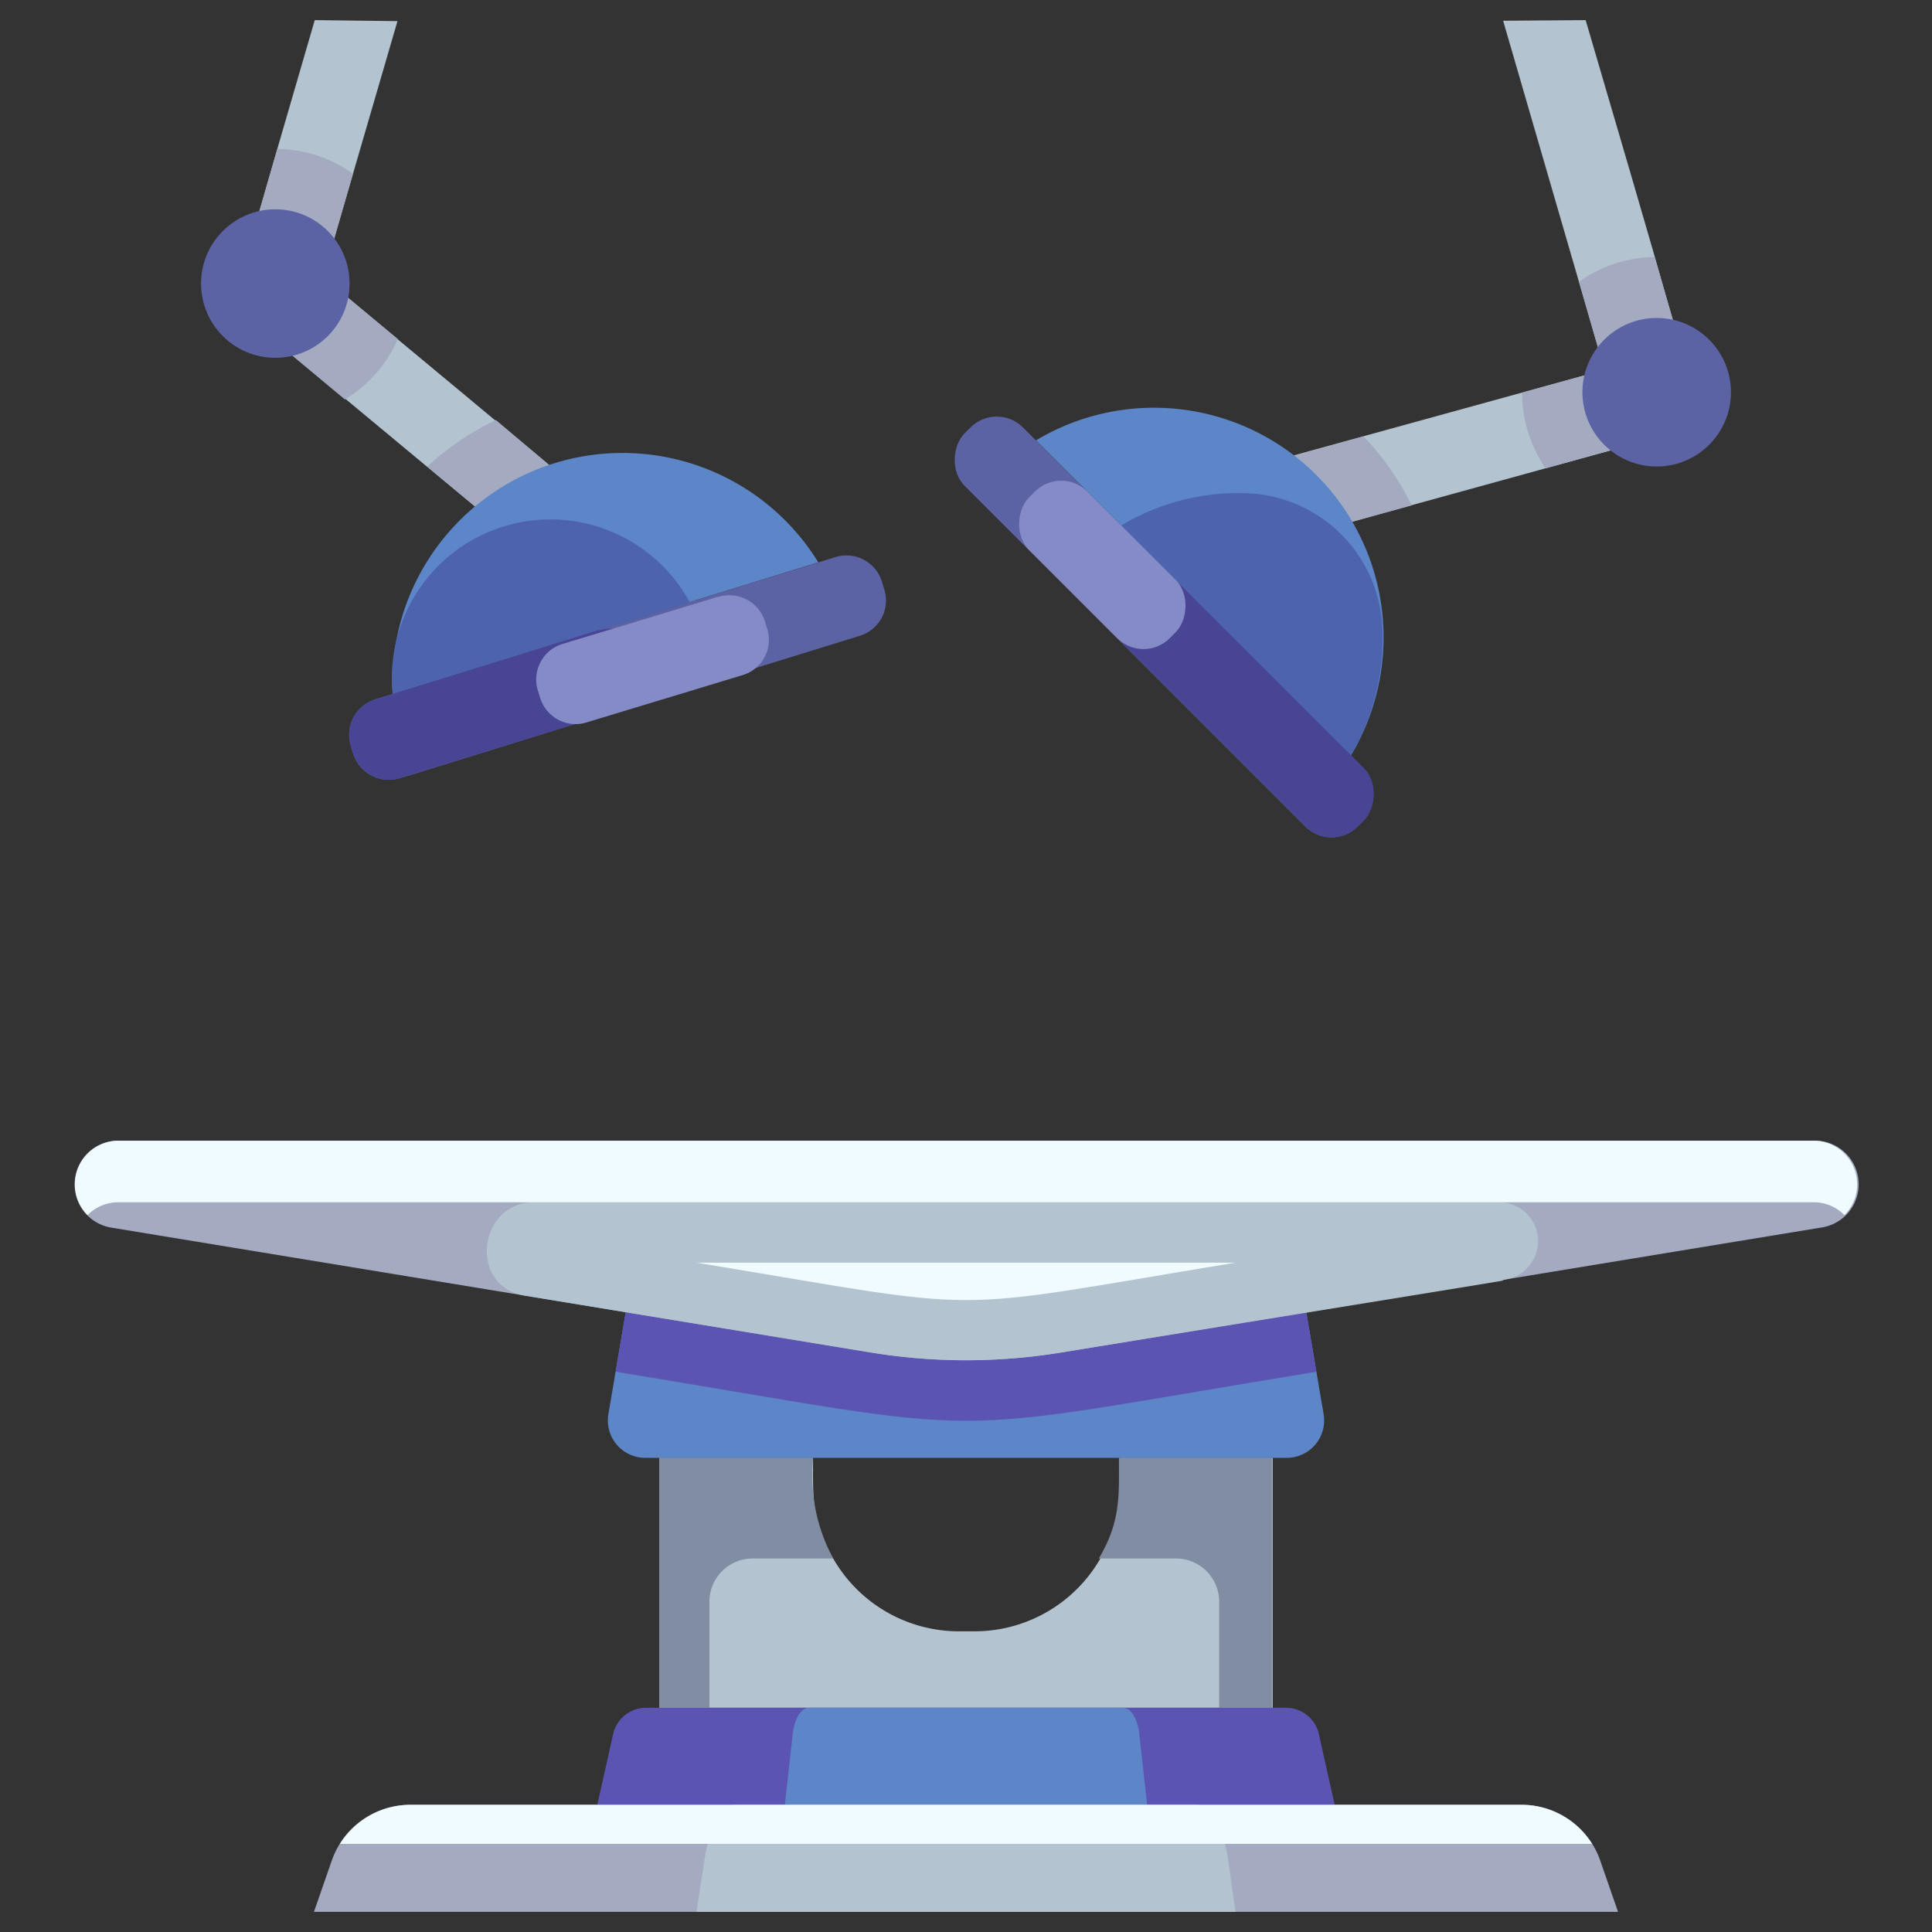 <svg xmlns="http://www.w3.org/2000/svg" version="1.1" xmlns:xlink="http://www.w3.org/1999/xlink" xmlns:svgjs="http://svgjs.com/svgjs" width="512" height="512" x="0" y="0" viewBox="0 0 96 96" style="enable-background:new 0 0 512 512" xml:space="preserve" class=""><rect x="0" y="0" width="96" height="96" fill="#333333" stroke="none"/><g><g xmlns="http://www.w3.org/2000/svg" id="Surgery"><g fill="#b3c4d0"><path d="m63.24 72.44v12.42h-30.48v-12.42h7.64c0 1.84-.1 3.16 1 5a7.21 7.21 0 0 0 6.25 3.62h.78a7.22 7.22 0 0 0 7.21-7.21v-1.41z" fill="#b3c4d0" data-original="#b3c4d0" class=""></path><path d="m30.07 25.44-2.53 3-14.47-12.02c2.68-3.21 2.34-2.81 2.53-3 1.4 1.12 13.09 10.87 14.47 12.02z" fill="#b3c4d0" data-original="#b3c4d0" class=""></path><path d="m19.75 1.05c-2.65 9.11-1.83 6.26-3.69 12.68l-3.79-1.11c1.9-6.57 1.13-3.92 3.37-11.62z" fill="#b3c4d0" data-original="#b3c4d0" class=""></path></g><path d="m19.77 16.85a6.63 6.63 0 0 1 -2.63 3l-4.07-3.39 2.39-2.87-3.19-.93 1.51-5.26a6.6 6.6 0 0 1 3.76 1.23c-1.64 5.66-1.44 5.11-1.54 5.08z" fill="#a4abc1" data-original="#a4abc1" class=""></path><path d="m30.07 25.44-2.53 3-6.31-5.26a13.68 13.68 0 0 1 3.41-2.31z" fill="#a4abc1" data-original="#a4abc1" class=""></path><path d="m81.92 21.86-18.16 5-1-3.81 18.16-5c.21.95.01.25 1 3.81z" fill="#b3c4d0" data-original="#b3c4d0" class=""></path><path d="m83.73 18-3.79 1.11c-.52-1.77.86 2.94-5.25-18.08l4.1-.03c4.21 14.33 3.04 10.45 4.94 17z" fill="#b3c4d0" data-original="#b3c4d0" class=""></path><path d="m70.15 25.11-6.39 1.77-1-3.81 5-1.38a13.69 13.69 0 0 1 2.39 3.42z" fill="#a4abc1" data-original="#a4abc1" class=""></path><path d="m81.07 18.8.85 3.06-5.12 1.41a6.65 6.65 0 0 1 -1.17-3.76l4.09-1.13-1.26-4.38a6.6 6.6 0 0 1 3.76-1.23l1.51 5.23z" fill="#a4abc1" data-original="#a4abc1" class=""></path><path d="m40.4 72.44h-7.64v12.42h2.49v-5.26a2.15 2.15 0 0 1 2.15-2.16h4a8.7 8.7 0 0 1 -1-5z" fill="#818da3" data-original="#818da3"></path><path d="m55.6 72.44c0 1.84.1 3.16-1 5h3.83a2.15 2.15 0 0 1 2.15 2.16v5.26h2.62v-12.42z" fill="#818da3" data-original="#818da3"></path><path d="m63.93 72.44h-31.86a1.86 1.86 0 0 1 -1.84-2.17c.48-2.82.17-1 1.53-9h32.48l1.53 9a1.86 1.86 0 0 1 -1.84 2.17z" fill="#5c86c7" data-original="#5c86c7" class=""></path><path d="m65.41 68.16c-19.8 3.25-15 3.25-34.82 0l1.17-6.91h32.48z" fill="#5c54b3" data-original="#5c54b3" class=""></path><path d="m90.47 61-37.71 6.2a29.24 29.24 0 0 1 -9.52 0l-37.71-6.2a2.17 2.17 0 0 1 -1.82-2.15 2.17 2.17 0 0 1 2.18-2.17h84.22a2.17 2.17 0 0 1 .36 4.32z" fill="#a4abc1" data-original="#a4abc1" class=""></path><path d="m74.93 63.55c-1.83.36 6.45-1-22.17 3.65a29.24 29.24 0 0 1 -9.52 0l-17.17-2.82c-2.81-.47-2.32-4.64.48-4.64h47.94a1.93 1.93 0 0 1 .44 3.81z" fill="#b3c4d0" data-original="#b3c4d0" class=""></path><path d="m34.6 62.74h26.79c-15.06 2.48-11.72 2.48-26.79 0z" fill="#effbff" data-original="#effbff" class=""></path><path d="m91.65 60.38a2.13 2.13 0 0 0 -1.54-.64h-84.22a2.13 2.13 0 0 0 -1.54.64 2.17 2.17 0 0 1 1.54-3.7h84.22a2.17 2.17 0 0 1 1.54 3.7z" fill="#effbff" data-original="#effbff" class=""></path><path d="m66.32 89.68h-36.64l.79-3.53a1.67 1.67 0 0 1 1.62-1.29h31.82a1.67 1.67 0 0 1 1.62 1.29z" fill="#5c54b3" data-original="#5c54b3" class=""></path><path d="m57 89.68h-18l.39-3.53c.09-.76.42-1.29.8-1.29h15.62c.38 0 .71.53.8 1.29z" fill="#5c86c7" data-original="#5c86c7" class=""></path><path d="m80.4 95h-64.8l.89-2.56a4.12 4.12 0 0 1 3.89-2.76h55.24a4.12 4.12 0 0 1 3.89 2.76z" fill="#a4abc1" data-original="#a4abc1" class=""></path><path d="m61.39 95h-26.78l.39-2.56c.24-1.65.89-2.76 1.61-2.76h22.81c.72 0 1.37 1.11 1.61 2.76z" fill="#b3c4d0" data-original="#b3c4d0" class=""></path><path d="m79.11 91.62a4.15 4.15 0 0 0 -3.49-1.94h-55.24a4.15 4.15 0 0 0 -3.49 1.94z" fill="#effbff" data-original="#effbff" class=""></path><circle cx="13.68" cy="14.09" fill="#5c63a4" r="3.69" data-original="#5c63a4"></circle><path d="m67.13 37.53-15.65-15.65a11.41 11.41 0 0 1 15.65 15.65z" fill="#5c86c7" data-original="#5c86c7" class=""></path><path d="m67.13 37.53-11.42-11.42a11.35 11.35 0 0 1 6.29-1.6 7 7 0 0 1 6.69 6.7 11.46 11.46 0 0 1 -1.56 6.32z" fill="#4d63ae" data-original="#4d63ae"></path><rect fill="#5c63a4" height="4.1" rx="1.84" transform="matrix(.707 .707 -.707 .707 38.97 -31.78)" width="27.63" x="44.04" y="29.11" data-original="#5c63a4"></rect><rect fill="#484595" height="4.1" rx="1.84" transform="matrix(.707 .707 -.707 .707 42.96 -33.43)" width="16.37" x="53.65" y="33.09" data-original="#484595"></rect><rect fill="#848bc7" height="4.1" rx="1.84" transform="matrix(.707 .707 -.707 .707 35.9 -30.51)" width="9.89" x="49.83" y="26.03" data-original="#848bc7" class=""></rect><path d="m40.66 27.94-21.15 6.54a11.42 11.42 0 0 1 5-10 11.43 11.43 0 0 1 16.15 3.46z" fill="#5c86c7" data-original="#5c86c7" class=""></path><path d="m34.27 29.92-14.76 4.56a7.88 7.88 0 0 1 14.76-4.56z" fill="#4d63ae" data-original="#4d63ae"></path><path d="m42.73 31.59c-20.36 6.3-22.85 7.1-22.95 7.1a1.85 1.85 0 0 1 -2.23-1.24l-.12-.39a1.85 1.85 0 0 1 1.22-2.31l22.87-7.07a1.84 1.84 0 0 1 2.3 1.22l.12.39a1.83 1.83 0 0 1 -1.21 2.3z" fill="#5c63a4" data-original="#5c63a4"></path><path d="m31 35.23-11.22 3.46a1.85 1.85 0 0 1 -2.23-1.24l-.12-.39a1.85 1.85 0 0 1 1.22-2.31c11.34-3.51 11-3.43 11.11-3.43a1.85 1.85 0 0 1 2.29 1.22l.12.39a1.83 1.83 0 0 1 -1.17 2.3z" fill="#484595" data-original="#484595"></path><path d="m36.92 33.54-7.85 2.38a1.85 1.85 0 0 1 -2.23-1.24l-.12-.39a1.85 1.85 0 0 1 1.22-2.29c8-2.41 7.69-2.35 7.79-2.35a1.85 1.85 0 0 1 2.27 1.2l.12.39a1.83 1.83 0 0 1 -1.2 2.3z" fill="#848bc7" data-original="#848bc7" class=""></path><circle cx="82.32" cy="19.49" fill="#5c63a4" r="3.69" data-original="#5c63a4"></circle></g></g></svg>